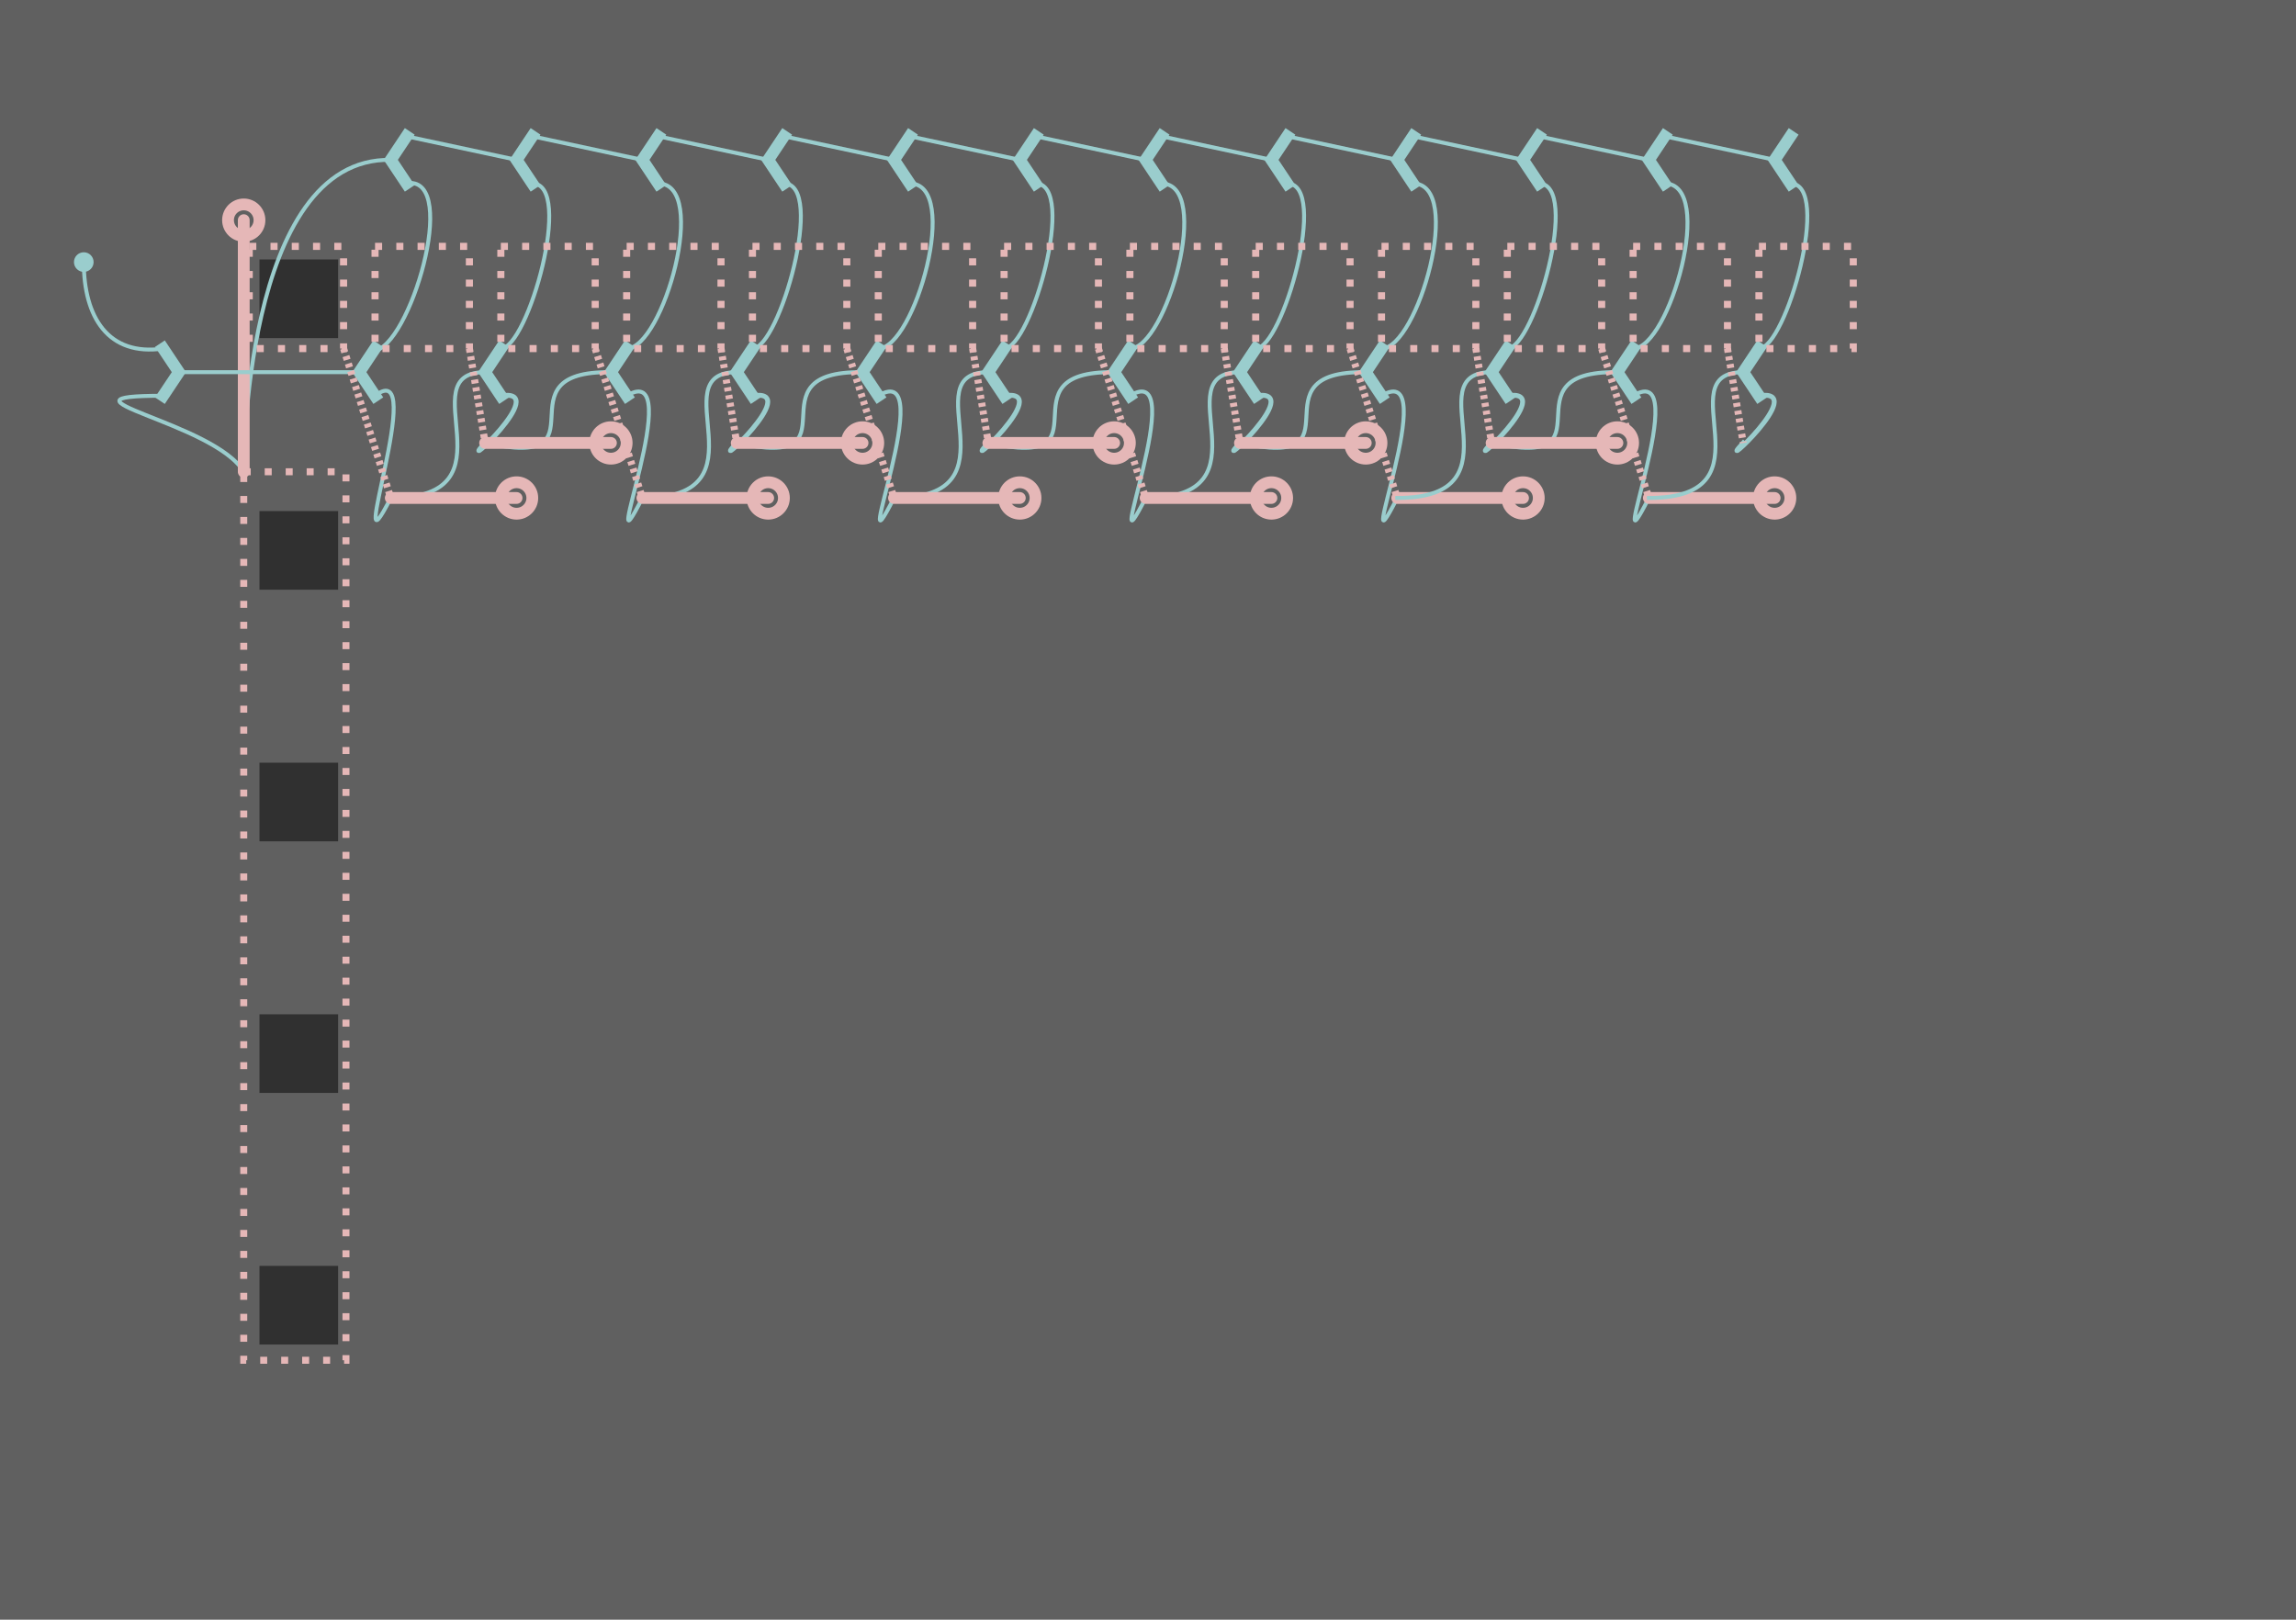 <?xml version="1.0" encoding="utf-8"?>
<!-- Generator: Adobe Illustrator 15.0.0, SVG Export Plug-In . SVG Version: 6.00 Build 0)  -->
<!DOCTYPE svg PUBLIC "-//W3C//DTD SVG 1.1//EN" "http://www.w3.org/Graphics/SVG/1.1/DTD/svg11.dtd">
<svg version="1.1" xmlns="http://www.w3.org/2000/svg" xmlns:xlink="http://www.w3.org/1999/xlink" x="0px" y="0px" width="292px"
	 height="206px" viewBox="0 0 292 206" enable-background="new 0 0 292 206" xml:space="preserve">
<g id="Background">
	<rect fill="#606060" width="292" height="206"/>
</g>
<g id="clip8">
	<g id="D" opacity="0.5">
		<rect x="33" y="65" width="10" height="10"/>
		<rect x="33" y="97" width="10" height="10"/>
		<rect x="33" y="33" width="10" height="10"/>
		<rect x="33" y="129" width="10" height="10"/>
		<rect x="33" y="161" width="10" height="10"/>
	</g>
	<g id="I">
		
			<rect x="31" y="60" fill="none" stroke="#E5B7B7" stroke-width="0.889" stroke-miterlimit="10" stroke-dasharray="0.889,1.778" width="13" height="113"/>
		<polyline fill="none" stroke="#9ACDCD" stroke-width="1.5" stroke-linecap="square" stroke-miterlimit="10" points="
			79.697,44.333 77.697,47.333 79.697,50.333 		"/>
		<path fill="none" stroke="#9ACDCD" stroke-width="0.5" stroke-linecap="square" stroke-miterlimit="10" d="M79.697,50.333
			c8-4.875-4.125,25,2,13"/>
		<polyline fill="none" stroke="#9ACDCD" stroke-width="1.5" stroke-linecap="square" stroke-miterlimit="10" points="
			95.697,44.333 93.697,47.333 95.697,50.333 		"/>
		<path fill="none" stroke="#9ACDCD" stroke-width="0.5" stroke-linecap="square" stroke-miterlimit="10" d="M93.697,47.333
			c-9.807,0,4.278,16-12,16"/>
		<polyline fill="none" stroke="#9ACDCD" stroke-width="1.5" stroke-linecap="square" stroke-miterlimit="10" points="
			99.697,23.333 97.697,20.333 99.697,17.333 		"/>
		<polyline fill="none" stroke="#9ACDCD" stroke-width="1.5" stroke-linecap="square" stroke-miterlimit="10" points="
			83.697,17.333 81.697,20.333 83.697,23.333 		"/>
		<path fill="none" stroke="#9ACDCD" stroke-width="0.5" stroke-linecap="square" stroke-miterlimit="10" d="M83.697,23.333
			c6.58,0,0.606,21-4,21"/>
		<path fill="none" stroke="#9ACDCD" stroke-width="0.5" stroke-linecap="square" stroke-miterlimit="10" d="M99.697,23.333
			c5.377,0-0.594,21-4,21"/>
		<polyline fill="none" stroke="#9ACDCD" stroke-width="1.5" stroke-linecap="square" stroke-miterlimit="10" points="
			47.697,44.333 45.697,47.333 47.697,50.333 		"/>
		<path fill="none" stroke="#9ACDCD" stroke-width="0.5" stroke-linecap="square" stroke-miterlimit="10" d="M47.697,50.333
			c6.917-5.375-4.125,25,2,13"/>
		<polyline fill="none" stroke="#9ACDCD" stroke-width="1.5" stroke-linecap="square" stroke-miterlimit="10" points="
			63.697,44.333 61.697,47.333 63.697,50.333 		"/>
		<path fill="none" stroke="#9ACDCD" stroke-width="0.618" stroke-linecap="square" stroke-miterlimit="10" d="M63.697,50.333
			c6.592-1.018-6,10.325-2,6"/>
		<path fill="none" stroke="#9ACDCD" stroke-width="0.5" stroke-linecap="square" stroke-miterlimit="10" d="M61.697,47.333
			c-9.807,0,4.278,16-12,16"/>
		<path fill="none" stroke="#9ACDCD" stroke-width="0.5" stroke-linecap="square" stroke-miterlimit="10" d="M77.697,47.333
			c-14.828-0.208,0,12.542-16,9"/>
		<polyline fill="none" stroke="#9ACDCD" stroke-width="1.5" stroke-linecap="square" stroke-miterlimit="10" points="
			67.697,23.333 65.697,20.333 67.697,17.333 		"/>
		<polyline fill="none" stroke="#9ACDCD" stroke-width="1.5" stroke-linecap="square" stroke-miterlimit="10" points="
			51.697,23.333 49.697,20.333 51.697,17.333 		"/>
		<path fill="none" stroke="#9ACDCD" stroke-width="0.5" stroke-linecap="square" stroke-miterlimit="10" d="M51.91,23.277
			c6.556-0.567,0.173,20.966-4.416,21.364"/>
		<path fill="none" stroke="#9ACDCD" stroke-width="0.5" stroke-linecap="square" stroke-miterlimit="10" d="M67.697,23.333
			c5.377,0-0.594,21-4,21"/>
		<polyline fill="none" stroke="#9ACDCD" stroke-width="1.5" stroke-linecap="square" stroke-miterlimit="10" points="20.75,44.333 
			22.75,47.333 20.75,50.333 		"/>
		<path fill="none" stroke="#9ACDCD" stroke-width="0.5" stroke-linecap="square" stroke-miterlimit="10" d="M20.75,44.333
			c-7,1-10.094-4-10.094-11"/>
		<path fill="none" stroke="#9ACDCD" stroke-width="0.5" stroke-linecap="square" stroke-miterlimit="10" d="M20.75,50.333
			C5,50.333,27.252,53.667,31,60"/>
		
			<circle fill="#9ACDCD" stroke="#9ACDCD" stroke-width="0.5" stroke-linecap="square" stroke-miterlimit="10" cx="10.656" cy="33.333" r="1"/>
		
			<line fill="none" stroke="#9ACDCD" stroke-width="0.5" stroke-linecap="square" stroke-miterlimit="10" x1="97.697" y1="20.333" x2="83.697" y2="17.333"/>
		
			<line fill="none" stroke="#9ACDCD" stroke-width="0.5" stroke-linecap="square" stroke-miterlimit="10" x1="81.697" y1="20.333" x2="67.697" y2="17.333"/>
		
			<line fill="none" stroke="#9ACDCD" stroke-width="0.5" stroke-linecap="square" stroke-miterlimit="10" x1="65.697" y1="20.333" x2="51.697" y2="17.333"/>
		<path fill="none" stroke="#9ACDCD" stroke-width="0.5" stroke-linecap="square" stroke-miterlimit="10" d="M49.697,20.333
			C30.842,19.969,31,60,31,60"/>
		
			<rect x="63.697" y="31.333" fill="none" stroke="#E5B7B7" stroke-width="0.901" stroke-miterlimit="10" stroke-dasharray="0.901,1.803" width="12" height="13"/>
		
			<rect x="95.697" y="31.333" fill="none" stroke="#E5B7B7" stroke-width="0.901" stroke-miterlimit="10" stroke-dasharray="0.901,1.803" width="12" height="13"/>
		
			<rect x="79.697" y="31.333" fill="none" stroke="#E5B7B7" stroke-width="0.901" stroke-miterlimit="10" stroke-dasharray="0.901,1.803" width="12" height="13"/>
		
			<line fill="none" stroke="#E5B7B7" stroke-width="1.5" stroke-linecap="round" stroke-linejoin="round" stroke-miterlimit="10" x1="81.697" y1="63.334" x2="97.697" y2="63.334"/>
		
			<circle fill="none" stroke="#E5B7B7" stroke-width="1.5" stroke-linecap="round" stroke-linejoin="round" stroke-miterlimit="10" cx="97.697" cy="63.334" r="2"/>
		
			<rect x="47.697" y="31.333" fill="none" stroke="#E5B7B7" stroke-width="0.901" stroke-miterlimit="10" stroke-dasharray="0.901,1.803" width="12" height="13"/>
		
			<rect x="31.697" y="31.333" fill="none" stroke="#E5B7B7" stroke-width="0.901" stroke-miterlimit="10" stroke-dasharray="0.901,1.803" width="12" height="13"/>
		
			<line fill="none" stroke="#E5B7B7" stroke-width="1.5" stroke-linecap="round" stroke-linejoin="round" stroke-miterlimit="10" x1="49.697" y1="63.334" x2="65.697" y2="63.334"/>
		
			<circle fill="none" stroke="#E5B7B7" stroke-width="1.5" stroke-linecap="round" stroke-linejoin="round" stroke-miterlimit="10" cx="65.697" cy="63.334" r="2"/>
		
			<line fill="none" stroke="#E5B7B7" stroke-width="1.5" stroke-linecap="round" stroke-linejoin="round" stroke-miterlimit="10" x1="31" y1="60" x2="31" y2="28"/>
		
			<circle fill="none" stroke="#E5B7B7" stroke-width="1.5" stroke-linecap="round" stroke-linejoin="round" stroke-miterlimit="10" cx="31" cy="28" r="2"/>
		
			<line fill="none" stroke="#E5B7B7" stroke-width="1.5" stroke-linecap="round" stroke-linejoin="round" stroke-miterlimit="10" x1="61.697" y1="56.334" x2="77.697" y2="56.334"/>
		
			<circle fill="none" stroke="#E5B7B7" stroke-width="1.5" stroke-linecap="round" stroke-linejoin="round" stroke-miterlimit="10" cx="77.697" cy="56.334" r="2"/>
		
			<line fill="none" stroke="#9ACDCD" stroke-width="0.5" stroke-linecap="square" stroke-miterlimit="10" x1="22.75" y1="47.333" x2="45.697" y2="47.333"/>
		<path fill="none" stroke="#9ACDCD" stroke-width="0.618" stroke-linecap="square" stroke-miterlimit="10" d="M95.697,50.333
			c6.592-1.018-6,10.325-2,6"/>
		<path fill="none" stroke="#9ACDCD" stroke-width="0.5" stroke-linecap="square" stroke-miterlimit="10" d="M109.697,47.333
			c-14.829-0.208,0,12.542-16,9"/>
		
			<line fill="none" stroke="#E5B7B7" stroke-width="1.5" stroke-linecap="round" stroke-linejoin="round" stroke-miterlimit="10" x1="93.697" y1="56.334" x2="109.697" y2="56.334"/>
		
			<circle fill="none" stroke="#E5B7B7" stroke-width="1.5" stroke-linecap="round" stroke-linejoin="round" stroke-miterlimit="10" cx="109.697" cy="56.334" r="2"/>
		<polyline fill="none" stroke="#9ACDCD" stroke-width="1.5" stroke-linecap="square" stroke-miterlimit="10" points="-91.689,-12 
			-93.689,-9 -91.689,-6 		"/>
		<path fill="none" stroke="#9ACDCD" stroke-width="0.5" stroke-linecap="square" stroke-miterlimit="10" d="M-91.689-6
			c8-4.875-22.125-10-16-22"/>
		<polyline fill="none" stroke="#9ACDCD" stroke-width="1.5" stroke-linecap="square" stroke-miterlimit="10" points="-75.689,-12 
			-77.689,-9 -75.689,-6 		"/>
		<path fill="none" stroke="#9ACDCD" stroke-width="0.5" stroke-linecap="square" stroke-miterlimit="10" d="M-77.689-9
			c-9.807,0-13.722-19-30-19"/>
		<polyline fill="none" stroke="#9ACDCD" stroke-width="1.5" stroke-linecap="square" stroke-miterlimit="10" points="-71.689,-7 
			-73.689,-4 -71.689,-1 		"/>
		<polyline fill="none" stroke="#9ACDCD" stroke-width="1.5" stroke-linecap="square" stroke-miterlimit="10" points="-87.689,-1 
			-89.689,-4 -87.689,-7 		"/>
		<path fill="none" stroke="#9ACDCD" stroke-width="0.5" stroke-linecap="square" stroke-miterlimit="10" d="M-87.689-7
			c6.58,0,0.606-5-4-5"/>
		<path fill="none" stroke="#9ACDCD" stroke-width="0.5" stroke-linecap="square" stroke-miterlimit="10" d="M-71.689-7
			c5.377,0-0.594-5-4-5"/>
		
			<line fill="none" stroke="#9ACDCD" stroke-width="0.5" stroke-linecap="square" stroke-miterlimit="10" x1="-73.689" y1="-4" x2="-87.689" y2="-1"/>
		
			<line fill="none" stroke="#9ACDCD" stroke-width="0.5" stroke-linecap="square" stroke-miterlimit="10" x1="-89.689" y1="-4" x2="-103.689" y2="-1"/>
		<rect x="-75.689" y="-28" fill="none" stroke="#E5B7B7" stroke-miterlimit="10" stroke-dasharray="1,2" width="12" height="16"/>
		
			<rect x="-91.689" y="-25" fill="none" stroke="#E5B7B7" stroke-width="0.901" stroke-miterlimit="10" stroke-dasharray="0.901,1.803" width="12" height="13"/>
		
			<line fill="none" stroke="#E5B7B7" stroke-width="1.5" stroke-linecap="round" stroke-linejoin="round" stroke-miterlimit="10" x1="-107.689" y1="-28" x2="-91.689" y2="-28"/>
		
			<circle fill="none" stroke="#E5B7B7" stroke-width="1.5" stroke-linecap="round" stroke-linejoin="round" stroke-miterlimit="10" cx="-91.689" cy="-28" r="2"/>
		<path fill="none" stroke="#9ACDCD" stroke-width="0.618" stroke-linecap="square" stroke-miterlimit="10" d="M-75.689-6
			c6.592-1.018-20-24.676-16-29"/>
		<path fill="none" stroke="#9ACDCD" stroke-width="0.5" stroke-linecap="square" stroke-miterlimit="10" d="M-61.689-9
			c-14.829-0.208-14-22.458-30-26"/>
		
			<line fill="none" stroke="#E5B7B7" stroke-width="1.5" stroke-linecap="round" stroke-linejoin="round" stroke-miterlimit="10" x1="-91.689" y1="-35" x2="-75.689" y2="-35"/>
		
			<circle fill="none" stroke="#E5B7B7" stroke-width="1.5" stroke-linecap="round" stroke-linejoin="round" stroke-miterlimit="10" cx="-75.689" cy="-35" r="2"/>
		
			<line fill="none" stroke="#E5B7B7" stroke-width="0.901" stroke-miterlimit="10" stroke-dasharray="0.5,0.5" x1="-91.689" y1="-35" x2="-79.689" y2="-25"/>
		<polyline fill="none" stroke="#9ACDCD" stroke-width="1.5" stroke-linecap="square" stroke-miterlimit="10" points="
			175.697,44.333 173.697,47.333 175.697,50.333 		"/>
		<path fill="none" stroke="#9ACDCD" stroke-width="0.5" stroke-linecap="square" stroke-miterlimit="10" d="M175.697,50.333
			c8-4.875-4.125,25,2,13"/>
		<polyline fill="none" stroke="#9ACDCD" stroke-width="1.5" stroke-linecap="square" stroke-miterlimit="10" points="
			191.697,44.333 189.697,47.333 191.697,50.333 		"/>
		<polyline fill="none" stroke="#9ACDCD" stroke-width="1.5" stroke-linecap="square" stroke-miterlimit="10" points="
			195.697,23.333 193.697,20.333 195.697,17.333 		"/>
		<polyline fill="none" stroke="#9ACDCD" stroke-width="1.5" stroke-linecap="square" stroke-miterlimit="10" points="
			179.697,17.333 177.697,20.333 179.697,23.333 		"/>
		<path fill="none" stroke="#9ACDCD" stroke-width="0.5" stroke-linecap="square" stroke-miterlimit="10" d="M179.697,23.333
			c6.58,0,0.605,21-4,21"/>
		<path fill="none" stroke="#9ACDCD" stroke-width="0.5" stroke-linecap="square" stroke-miterlimit="10" d="M195.697,23.333
			c5.377,0-0.595,21-4,21"/>
		
			<line fill="none" stroke="#9ACDCD" stroke-width="0.5" stroke-linecap="square" stroke-miterlimit="10" x1="193.697" y1="20.333" x2="179.697" y2="17.333"/>
		
			<line fill="none" stroke="#9ACDCD" stroke-width="0.5" stroke-linecap="square" stroke-miterlimit="10" x1="177.697" y1="20.333" x2="163.697" y2="17.333"/>
		
			<rect x="191.697" y="31.333" fill="none" stroke="#E5B7B7" stroke-width="0.901" stroke-miterlimit="10" stroke-dasharray="0.901,1.803" width="12" height="13"/>
		
			<rect x="175.697" y="31.333" fill="none" stroke="#E5B7B7" stroke-width="0.901" stroke-miterlimit="10" stroke-dasharray="0.901,1.803" width="12" height="13"/>
		
			<line fill="none" stroke="#E5B7B7" stroke-width="1.5" stroke-linecap="round" stroke-linejoin="round" stroke-miterlimit="10" x1="177.697" y1="63.334" x2="193.697" y2="63.334"/>
		
			<circle fill="none" stroke="#E5B7B7" stroke-width="1.5" stroke-linecap="round" stroke-linejoin="round" stroke-miterlimit="10" cx="193.697" cy="63.334" r="2"/>
		<path fill="none" stroke="#9ACDCD" stroke-width="0.618" stroke-linecap="square" stroke-miterlimit="10" d="M191.697,50.333
			c6.592-1.018-6,10.325-2,6"/>
		<polyline fill="none" stroke="#9ACDCD" stroke-width="1.5" stroke-linecap="square" stroke-miterlimit="10" points="
			143.697,44.333 141.697,47.333 143.697,50.333 		"/>
		<path fill="none" stroke="#9ACDCD" stroke-width="0.5" stroke-linecap="square" stroke-miterlimit="10" d="M143.697,50.333
			c8-4.875-4.125,25,2,13"/>
		<polyline fill="none" stroke="#9ACDCD" stroke-width="1.5" stroke-linecap="square" stroke-miterlimit="10" points="
			159.697,44.333 157.697,47.333 159.697,50.333 		"/>
		<path fill="none" stroke="#9ACDCD" stroke-width="0.5" stroke-linecap="square" stroke-miterlimit="10" d="M157.697,47.333
			c-9.809,0,4.277,16-12,16"/>
		<path fill="none" stroke="#9ACDCD" stroke-width="0.5" stroke-linecap="square" stroke-miterlimit="10" d="M189.697,47.333
			c-9.809,0,4.277,16-12,16"/>
		<polyline fill="none" stroke="#9ACDCD" stroke-width="1.5" stroke-linecap="square" stroke-miterlimit="10" points="
			163.697,23.333 161.697,20.333 163.697,17.333 		"/>
		<polyline fill="none" stroke="#9ACDCD" stroke-width="1.5" stroke-linecap="square" stroke-miterlimit="10" points="
			147.697,17.333 145.697,20.333 147.697,23.333 		"/>
		<path fill="none" stroke="#9ACDCD" stroke-width="0.5" stroke-linecap="square" stroke-miterlimit="10" d="M147.697,23.333
			c6.58,0,0.605,21-4,21"/>
		<path fill="none" stroke="#9ACDCD" stroke-width="0.5" stroke-linecap="square" stroke-miterlimit="10" d="M163.697,23.333
			c5.377,0-0.596,21-4,21"/>
		
			<line fill="none" stroke="#9ACDCD" stroke-width="0.5" stroke-linecap="square" stroke-miterlimit="10" x1="161.697" y1="20.333" x2="147.697" y2="17.333"/>
		
			<line fill="none" stroke="#9ACDCD" stroke-width="0.5" stroke-linecap="square" stroke-miterlimit="10" x1="145.697" y1="20.333" x2="131.697" y2="17.333"/>
		
			<rect x="159.697" y="31.333" fill="none" stroke="#E5B7B7" stroke-width="0.901" stroke-miterlimit="10" stroke-dasharray="0.901,1.803" width="12" height="13"/>
		
			<rect x="143.697" y="31.333" fill="none" stroke="#E5B7B7" stroke-width="0.901" stroke-miterlimit="10" stroke-dasharray="0.901,1.803" width="12" height="13"/>
		
			<line fill="none" stroke="#E5B7B7" stroke-width="1.5" stroke-linecap="round" stroke-linejoin="round" stroke-miterlimit="10" x1="145.697" y1="63.334" x2="161.697" y2="63.334"/>
		
			<circle fill="none" stroke="#E5B7B7" stroke-width="1.5" stroke-linecap="round" stroke-linejoin="round" stroke-miterlimit="10" cx="161.697" cy="63.334" r="2"/>
		<path fill="none" stroke="#9ACDCD" stroke-width="0.618" stroke-linecap="square" stroke-miterlimit="10" d="M159.697,50.333
			c6.592-1.018-6,10.325-2,6"/>
		<path fill="none" stroke="#9ACDCD" stroke-width="0.5" stroke-linecap="square" stroke-miterlimit="10" d="M173.697,47.333
			c-14.828-0.208,0,12.542-16,9"/>
		
			<line fill="none" stroke="#E5B7B7" stroke-width="1.5" stroke-linecap="round" stroke-linejoin="round" stroke-miterlimit="10" x1="157.697" y1="56.334" x2="173.697" y2="56.334"/>
		
			<circle fill="none" stroke="#E5B7B7" stroke-width="1.5" stroke-linecap="round" stroke-linejoin="round" stroke-miterlimit="10" cx="173.697" cy="56.334" r="2"/>
		<polyline fill="none" stroke="#9ACDCD" stroke-width="1.5" stroke-linecap="square" stroke-miterlimit="10" points="
			111.697,44.333 109.697,47.333 111.697,50.333 		"/>
		<path fill="none" stroke="#9ACDCD" stroke-width="0.5" stroke-linecap="square" stroke-miterlimit="10" d="M111.697,50.333
			c8-4.875-4.125,25,2,13"/>
		<polyline fill="none" stroke="#9ACDCD" stroke-width="1.5" stroke-linecap="square" stroke-miterlimit="10" points="
			127.697,44.333 125.697,47.333 127.697,50.333 		"/>
		<path fill="none" stroke="#9ACDCD" stroke-width="0.5" stroke-linecap="square" stroke-miterlimit="10" d="M125.697,47.333
			c-9.807,0,4.278,16-12,16"/>
		<polyline fill="none" stroke="#9ACDCD" stroke-width="1.5" stroke-linecap="square" stroke-miterlimit="10" points="
			131.697,23.333 129.697,20.333 131.697,17.333 		"/>
		<polyline fill="none" stroke="#9ACDCD" stroke-width="1.5" stroke-linecap="square" stroke-miterlimit="10" points="
			115.697,17.333 113.697,20.333 115.697,23.333 		"/>
		<path fill="none" stroke="#9ACDCD" stroke-width="0.5" stroke-linecap="square" stroke-miterlimit="10" d="M115.697,23.333
			c6.58,0,0.606,21-4,21"/>
		<path fill="none" stroke="#9ACDCD" stroke-width="0.5" stroke-linecap="square" stroke-miterlimit="10" d="M131.697,23.333
			c5.377,0-0.594,21-4,21"/>
		
			<line fill="none" stroke="#9ACDCD" stroke-width="0.5" stroke-linecap="square" stroke-miterlimit="10" x1="129.697" y1="20.333" x2="115.697" y2="17.333"/>
		
			<line fill="none" stroke="#9ACDCD" stroke-width="0.5" stroke-linecap="square" stroke-miterlimit="10" x1="113.697" y1="20.333" x2="99.697" y2="17.333"/>
		
			<rect x="127.697" y="31.333" fill="none" stroke="#E5B7B7" stroke-width="0.901" stroke-miterlimit="10" stroke-dasharray="0.901,1.803" width="12" height="13"/>
		
			<rect x="111.697" y="31.333" fill="none" stroke="#E5B7B7" stroke-width="0.901" stroke-miterlimit="10" stroke-dasharray="0.901,1.803" width="12" height="13"/>
		
			<line fill="none" stroke="#E5B7B7" stroke-width="1.5" stroke-linecap="round" stroke-linejoin="round" stroke-miterlimit="10" x1="113.697" y1="63.334" x2="129.697" y2="63.334"/>
		
			<circle fill="none" stroke="#E5B7B7" stroke-width="1.5" stroke-linecap="round" stroke-linejoin="round" stroke-miterlimit="10" cx="129.697" cy="63.334" r="2"/>
		<path fill="none" stroke="#9ACDCD" stroke-width="0.618" stroke-linecap="square" stroke-miterlimit="10" d="M127.697,50.333
			c6.592-1.018-6,10.325-2,6"/>
		<path fill="none" stroke="#9ACDCD" stroke-width="0.5" stroke-linecap="square" stroke-miterlimit="10" d="M141.697,47.333
			c-14.829-0.208,0,12.542-16,9"/>
		
			<line fill="none" stroke="#E5B7B7" stroke-width="1.5" stroke-linecap="round" stroke-linejoin="round" stroke-miterlimit="10" x1="125.697" y1="56.334" x2="141.697" y2="56.334"/>
		
			<circle fill="none" stroke="#E5B7B7" stroke-width="1.5" stroke-linecap="round" stroke-linejoin="round" stroke-miterlimit="10" cx="141.697" cy="56.334" r="2"/>
		
			<line fill="none" stroke="#E5B7B7" stroke-width="0.901" stroke-miterlimit="10" stroke-dasharray="0.5,0.5" x1="43.697" y1="44.333" x2="49.697" y2="63.334"/>
		
			<line fill="none" stroke="#E5B7B7" stroke-width="0.901" stroke-miterlimit="10" stroke-dasharray="0.5,0.5" x1="59.697" y1="44.333" x2="61.697" y2="56.334"/>
		
			<line fill="none" stroke="#E5B7B7" stroke-width="0.901" stroke-miterlimit="10" stroke-dasharray="0.5,0.5" x1="75.697" y1="44.333" x2="81.697" y2="63.334"/>
		
			<line fill="none" stroke="#E5B7B7" stroke-width="0.901" stroke-miterlimit="10" stroke-dasharray="0.5,0.5" x1="91.697" y1="44.333" x2="93.697" y2="56.334"/>
		
			<line fill="none" stroke="#E5B7B7" stroke-width="0.901" stroke-miterlimit="10" stroke-dasharray="0.5,0.5" x1="107.697" y1="44.333" x2="113.697" y2="63.334"/>
		
			<line fill="none" stroke="#E5B7B7" stroke-width="0.901" stroke-miterlimit="10" stroke-dasharray="0.5,0.5" x1="123.697" y1="44.333" x2="125.697" y2="56.334"/>
		
			<line fill="none" stroke="#E5B7B7" stroke-width="0.901" stroke-miterlimit="10" stroke-dasharray="0.5,0.5" x1="139.697" y1="44.333" x2="145.697" y2="63.334"/>
		
			<line fill="none" stroke="#E5B7B7" stroke-width="0.901" stroke-miterlimit="10" stroke-dasharray="0.5,0.5" x1="155.697" y1="44.333" x2="157.697" y2="56.334"/>
		
			<line fill="none" stroke="#E5B7B7" stroke-width="0.901" stroke-miterlimit="10" stroke-dasharray="0.5,0.5" x1="171.697" y1="44.333" x2="177.697" y2="63.334"/>
		
			<line fill="none" stroke="#E5B7B7" stroke-width="0.901" stroke-miterlimit="10" stroke-dasharray="0.5,0.5" x1="187.697" y1="44.333" x2="189.697" y2="56.334"/>
		<polyline fill="none" stroke="#9ACDCD" stroke-width="1.5" stroke-linecap="square" stroke-miterlimit="10" points="
			207.697,44.333 205.697,47.333 207.697,50.333 		"/>
		<path fill="none" stroke="#9ACDCD" stroke-width="0.5" stroke-linecap="square" stroke-miterlimit="10" d="M207.697,50.333
			c8-4.875-4.125,25,2,13"/>
		<polyline fill="none" stroke="#9ACDCD" stroke-width="1.5" stroke-linecap="square" stroke-miterlimit="10" points="
			223.697,44.333 221.697,47.333 223.697,50.333 		"/>
		<polyline fill="none" stroke="#9ACDCD" stroke-width="1.5" stroke-linecap="square" stroke-miterlimit="10" points="
			227.697,23.333 225.697,20.333 227.697,17.333 		"/>
		<polyline fill="none" stroke="#9ACDCD" stroke-width="1.5" stroke-linecap="square" stroke-miterlimit="10" points="
			211.697,17.333 209.697,20.333 211.697,23.333 		"/>
		<path fill="none" stroke="#9ACDCD" stroke-width="0.5" stroke-linecap="square" stroke-miterlimit="10" d="M211.697,23.333
			c6.58,0,0.605,21-4,21"/>
		<path fill="none" stroke="#9ACDCD" stroke-width="0.5" stroke-linecap="square" stroke-miterlimit="10" d="M227.697,23.333
			c5.377,0-0.595,21-4,21"/>
		
			<line fill="none" stroke="#9ACDCD" stroke-width="0.5" stroke-linecap="square" stroke-miterlimit="10" x1="225.697" y1="20.333" x2="211.697" y2="17.333"/>
		
			<line fill="none" stroke="#9ACDCD" stroke-width="0.5" stroke-linecap="square" stroke-miterlimit="10" x1="209.697" y1="20.333" x2="195.697" y2="17.333"/>
		
			<rect x="223.697" y="31.333" fill="none" stroke="#E5B7B7" stroke-width="0.901" stroke-miterlimit="10" stroke-dasharray="0.901,1.803" width="12" height="13"/>
		
			<rect x="207.697" y="31.333" fill="none" stroke="#E5B7B7" stroke-width="0.901" stroke-miterlimit="10" stroke-dasharray="0.901,1.803" width="12" height="13"/>
		
			<line fill="none" stroke="#E5B7B7" stroke-width="1.5" stroke-linecap="round" stroke-linejoin="round" stroke-miterlimit="10" x1="209.697" y1="63.334" x2="225.697" y2="63.334"/>
		
			<circle fill="none" stroke="#E5B7B7" stroke-width="1.5" stroke-linecap="round" stroke-linejoin="round" stroke-miterlimit="10" cx="225.697" cy="63.334" r="2"/>
		<path fill="none" stroke="#9ACDCD" stroke-width="0.618" stroke-linecap="square" stroke-miterlimit="10" d="M223.697,50.333
			c6.592-1.018-6,10.325-2,6"/>
		<path fill="none" stroke="#9ACDCD" stroke-width="0.5" stroke-linecap="square" stroke-miterlimit="10" d="M221.697,47.333
			c-9.809,0,4.277,16-12,16"/>
		<path fill="none" stroke="#9ACDCD" stroke-width="0.5" stroke-linecap="square" stroke-miterlimit="10" d="M205.697,47.333
			c-14.828-0.208,0,12.542-16,9"/>
		
			<line fill="none" stroke="#E5B7B7" stroke-width="1.5" stroke-linecap="round" stroke-linejoin="round" stroke-miterlimit="10" x1="189.697" y1="56.334" x2="205.697" y2="56.334"/>
		
			<circle fill="none" stroke="#E5B7B7" stroke-width="1.5" stroke-linecap="round" stroke-linejoin="round" stroke-miterlimit="10" cx="205.697" cy="56.334" r="2"/>
		
			<line fill="none" stroke="#E5B7B7" stroke-width="0.901" stroke-miterlimit="10" stroke-dasharray="0.5,0.5" x1="203.697" y1="44.333" x2="209.697" y2="63.334"/>
		
			<line fill="none" stroke="#E5B7B7" stroke-width="0.901" stroke-miterlimit="10" stroke-dasharray="0.5,0.5" x1="219.697" y1="44.333" x2="221.697" y2="56.334"/>
		<polyline fill="none" stroke="#9ACDCD" stroke-width="1.5" stroke-linecap="square" stroke-miterlimit="10" points="
			255.5,-33.136 253.5,-30.136 255.5,-27.136 		"/>
		<path fill="none" stroke="#9ACDCD" stroke-width="0.5" stroke-linecap="square" stroke-miterlimit="10" d="M255.5-27.136
			c8-4.875-4.125,25,2,13"/>
		<polyline fill="none" stroke="#9ACDCD" stroke-width="1.5" stroke-linecap="square" stroke-miterlimit="10" points="
			271.5,-33.136 269.5,-30.136 271.5,-27.136 		"/>
		<polyline fill="none" stroke="#9ACDCD" stroke-width="1.5" stroke-linecap="square" stroke-miterlimit="10" points="
			275.5,-54.136 273.5,-57.136 275.5,-60.136 		"/>
		<polyline fill="none" stroke="#9ACDCD" stroke-width="1.5" stroke-linecap="square" stroke-miterlimit="10" points="
			259.5,-60.136 257.5,-57.136 259.5,-54.136 		"/>
		<path fill="none" stroke="#9ACDCD" stroke-width="0.5" stroke-linecap="square" stroke-miterlimit="10" d="M259.5-54.136
			c6.58,0,0.605,21-4,21"/>
		<path fill="none" stroke="#9ACDCD" stroke-width="0.5" stroke-linecap="square" stroke-miterlimit="10" d="M275.5-54.136
			c5.377,0-0.595,21-4,21"/>
		
			<line fill="none" stroke="#9ACDCD" stroke-width="0.5" stroke-linecap="square" stroke-miterlimit="10" x1="273.5" y1="-57.136" x2="259.5" y2="-60.136"/>
		
			<line fill="none" stroke="#9ACDCD" stroke-width="0.5" stroke-linecap="square" stroke-miterlimit="10" x1="257.5" y1="-57.136" x2="243.5" y2="-60.136"/>
		
			<rect x="271.5" y="-46.136" fill="none" stroke="#E5B7B7" stroke-width="0.901" stroke-miterlimit="10" stroke-dasharray="0.901,1.803" width="12" height="13"/>
		
			<rect x="255.5" y="-46.136" fill="none" stroke="#E5B7B7" stroke-width="0.901" stroke-miterlimit="10" stroke-dasharray="0.901,1.803" width="12" height="13"/>
		
			<line fill="none" stroke="#E5B7B7" stroke-width="1.5" stroke-linecap="round" stroke-linejoin="round" stroke-miterlimit="10" x1="257.5" y1="-14.136" x2="273.5" y2="-14.136"/>
		
			<circle fill="none" stroke="#E5B7B7" stroke-width="1.5" stroke-linecap="round" stroke-linejoin="round" stroke-miterlimit="10" cx="273.5" cy="-14.136" r="2"/>
		<path fill="none" stroke="#9ACDCD" stroke-width="0.618" stroke-linecap="square" stroke-miterlimit="10" d="M271.5-27.136
			c6.592-1.018-6,10.325-2,6"/>
		<path fill="none" stroke="#9ACDCD" stroke-width="0.5" stroke-linecap="square" stroke-miterlimit="10" d="M269.5-30.136
			c-9.809,0,4.277,16-12,16"/>
		<path fill="none" stroke="#9ACDCD" stroke-width="0.5" stroke-linecap="square" stroke-miterlimit="10" d="M253.5-30.136
			c-14.828-0.208,0,12.542-16,9"/>
		
			<line fill="none" stroke="#E5B7B7" stroke-width="1.5" stroke-linecap="round" stroke-linejoin="round" stroke-miterlimit="10" x1="237.5" y1="-21.136" x2="253.5" y2="-21.136"/>
		
			<circle fill="none" stroke="#E5B7B7" stroke-width="1.5" stroke-linecap="round" stroke-linejoin="round" stroke-miterlimit="10" cx="253.5" cy="-21.136" r="2"/>
		
			<line fill="none" stroke="#E5B7B7" stroke-width="0.901" stroke-miterlimit="10" stroke-dasharray="0.5,0.5" x1="251.5" y1="-33.136" x2="257.5" y2="-14.136"/>
		
			<line fill="none" stroke="#E5B7B7" stroke-width="0.901" stroke-miterlimit="10" stroke-dasharray="0.5,0.5" x1="267.5" y1="-33.136" x2="269.5" y2="-21.136"/>
	</g>
</g>
</svg>
